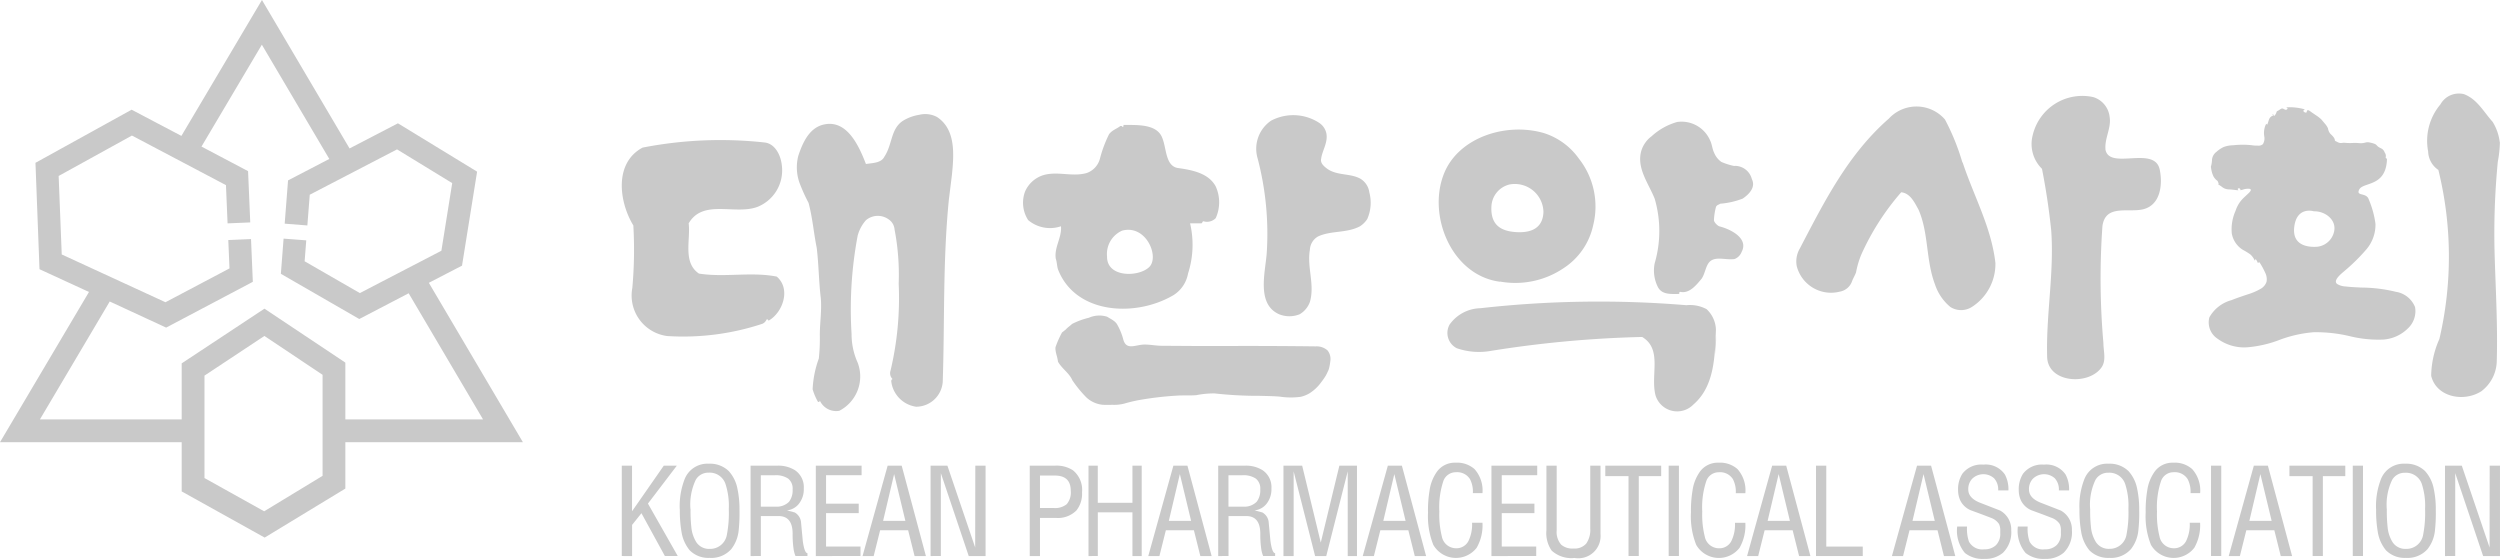 <svg xmlns="http://www.w3.org/2000/svg" width="174.754" height="39.066" viewBox="0 0 174.754 39.066">
    <defs>
        <clipPath id="3aqhdah1za">
            <path data-name="사각형 14" style="fill:#c9c9c9" d="M0 0h174.754v39.066H0z"/>
        </clipPath>
    </defs>
    <path data-name="패스 332" d="M14.293 33.416v-7.159l4.188-2.773 4.068 2.716v7.061l-4.084 2.48zm3.2-17.869-.152-3.583-3.257-1.719 4.22-7.122 4.714 7.987-2.883 1.5-.235 3.024 1.585.125.168-2.148 6.1-3.169L31.61 12.8l-.756 4.727-5.7 2.96-3.86-2.223.114-1.463-1.585-.121-.19 2.46 5.48 3.16 3.453-1.8 5.2 8.818H24.14v-3.97l-5.655-3.772L12.7 25.4v3.917H2.79l4.88-8.242 3.943 1.825 6.06-3.2-.126-2.989-1.589.069.084 1.982-4.477 2.365-7.25-3.34L4.1 12.3l5.121-2.825 6.574 3.467.113 2.672zM18.311 0 12.68 9.5 9.2 7.668l-6.721 3.713.282 7.437 3.458 1.592L0 30.911h12.7v3.44l5.8 3.227 5.641-3.426v-3.241h12.411l-6.575-11.142 2.319-1.2 1.054-6.57-5.534-3.379-3.382 1.756z" style="fill:#c9c9c9"/>
    <g data-name="그룹 5">
        <g data-name="그룹 4" style="clip-path:url(#3aqhdah1za)">
            <path data-name="패스 333" d="M90.817 25.415c-1.148-.789-.571-2.361-.716-3.509 1-1.72 3.223-.574 4.794-1.147a2.743 2.743 0 0 0 1.724-2.859c-.072-.791-.5-1.576-1.217-1.649a28.342 28.342 0 0 0-8.523.359c-2.006 1.075-1.648 3.793-.645 5.442a29.883 29.883 0 0 1-.071 4.367 2.857 2.857 0 0 0 2.437 3.363 17.606 17.606 0 0 0 6.661-.859.58.58 0 0 0 .284-.29c.073-.071.143.075.143.075 1-.574 1.573-2.219.571-3.081-1.789-.354-3.65.074-5.439-.211m16.615-10.959a1.754 1.754 0 0 0-1.222-.139 3.083 3.083 0 0 0-1.145.425c-.859.575-.714 1.647-1.289 2.506-.216.433-.785.433-1.287.506-.5-1.291-1.363-3.227-3.079-2.723-.93.286-1.362 1.289-1.647 2.146a3.254 3.254 0 0 0 .071 1.863 12.111 12.111 0 0 0 .646 1.435c.283 1.071.354 2.075.571 3.149.144 1.214.144 2.361.283 3.506.076.858-.068 1.722-.068 2.577a12.8 12.8 0 0 1-.071 1.65 7.146 7.146 0 0 0-.432 2.148 4.236 4.236 0 0 0 .361.855c.071.074.142 0 .142-.071a1.252 1.252 0 0 0 1.36.718 2.7 2.7 0 0 0 1.285-3.366 4.859 4.859 0 0 1-.426-2.007 27.8 27.8 0 0 1 .426-6.87 2.683 2.683 0 0 1 .577-1.078 1.284 1.284 0 0 1 1.574-.07.934.934 0 0 1 .428.716 16.8 16.8 0 0 1 .289 3.795 21.914 21.914 0 0 1-.574 6.087.559.559 0 0 0 .145.573c-.145.068-.073.214-.073.285a2.042 2.042 0 0 0 1.72 1.65A1.872 1.872 0 0 0 107.86 33c.143-4.23 0-8.45.429-12.748l.212-1.717c.146-1.434.288-3.222-1.069-4.082m8.341 9.953c.073.217.073.5.145.717 1.217 3.147 5.441 3.368 8.09 1.789a2.258 2.258 0 0 0 1-1.5 6.54 6.54 0 0 0 .142-3.509h.787c.073 0 .073-.146.144-.146a.846.846 0 0 0 .861-.215 2.678 2.678 0 0 0 0-2.22c-.5-.93-1.65-1.147-2.65-1.287-.86-.142-.787-1.36-1.076-2.079-.357-1-1.715-.929-2.719-.929 0 .074 0 .143-.073.143 0-.07-.07-.07-.145-.07-.284.213-.571.284-.79.571a8.707 8.707 0 0 0-.641 1.717 1.45 1.45 0 0 1-.931 1c-1 .284-2-.144-3.011.143a2.06 2.06 0 0 0-1.289 1.147 2.228 2.228 0 0 0 .216 2 2.373 2.373 0 0 0 2.292.431c.075.788-.5 1.5-.357 2.29m4.633-1.985c1.678-.45 2.625 1.83 1.895 2.544s-2.97.752-2.949-.733a1.783 1.783 0 0 1 1.054-1.811m16.706-3.6c-.715-.432-1.649-.219-2.365-.72-.282-.211-.5-.426-.428-.715.074-.57.5-1.145.357-1.793a1.174 1.174 0 0 0-.5-.709 3.317 3.317 0 0 0-3.362-.148 2.377 2.377 0 0 0-.933 2.65 20.724 20.724 0 0 1 .635 6.565c-.087 1.342-.753 3.6.866 4.316a1.918 1.918 0 0 0 1.431 0 1.633 1.633 0 0 0 .717-.86c.357-1.213-.214-2.429 0-3.645a1.132 1.132 0 0 1 .574-.936c.932-.428 2-.213 2.935-.713a1.737 1.737 0 0 0 .5-.5 2.819 2.819 0 0 0 .147-1.864 1.318 1.318 0 0 0-.576-.926m-3.152 11.689a411.86 411.86 0 0 0-2.95-.026c-1.74-.008-3.475 0-5.214 0l-2.614-.017c-.4 0-.8-.086-1.206-.086-.634 0-1.294.458-1.5-.4a4.24 4.24 0 0 0-.4-.974c-.141-.283-.5-.427-.716-.57a1.812 1.812 0 0 0-1.28.073 5.2 5.2 0 0 0-1.173.432c-.133.13-.3.234-.421.37-.045.046-.231.186-.283.229a6.9 6.9 0 0 0-.431.965c-.085.165.059.632.076.691a3.527 3.527 0 0 1 .078.387c.287.5.786.792 1 1.29a8.165 8.165 0 0 0 1 1.22 1.954 1.954 0 0 0 1.147.5c.217.006.437.006.656 0a2.861 2.861 0 0 0 .831-.085 9.916 9.916 0 0 1 1.172-.271 22.883 22.883 0 0 1 2.455-.283c.463-.034.934 0 1.4-.034a6.211 6.211 0 0 1 1.289-.123 27.344 27.344 0 0 0 3.131.168c.473.014.942.016 1.414.055a5.2 5.2 0 0 0 1.468.014 2.168 2.168 0 0 0 .6-.237 2.9 2.9 0 0 0 .826-.772 4.7 4.7 0 0 0 .326-.468 2.85 2.85 0 0 0 .131-.266l.036-.069a1.227 1.227 0 0 0 .075-.225 3.491 3.491 0 0 0 .076-.444.958.958 0 0 0-.189-.757 1.135 1.135 0 0 0-.808-.288m12.858-4.531a6.025 6.025 0 0 0 4.44-.931 4.774 4.774 0 0 0 2.075-3.006 5.4 5.4 0 0 0-1-4.656 4.755 4.755 0 0 0-2.428-1.78c-2.651-.784-6.017.293-7.016 2.869-1.146 2.937.57 7.091 3.939 7.518m.659-6.8a2 2 0 0 1 2.369 1.913c-.022.881-.538 1.463-1.784 1.422s-1.919-.541-1.852-1.811a1.651 1.651 0 0 1 1.268-1.524m15.732-1.287a4.463 4.463 0 0 1-.928-.29 1.46 1.46 0 0 1-.505-.642c-.14-.286-.14-.575-.281-.861a2.174 2.174 0 0 0-2.3-1.289 4.435 4.435 0 0 0-1.791 1 1.992 1.992 0 0 0-.713 1c-.359 1.216.5 2.287.93 3.364a8.05 8.05 0 0 1 0 4.513 2.557 2.557 0 0 0 .216 1.645c.284.571.928.5 1.5.5 0-.073 0-.148.072-.148.643.148 1.145-.5 1.5-.928.284-.43.284-1.072.716-1.292s1 0 1.573-.071a.852.852 0 0 0 .5-.5c.5-.932-.718-1.576-1.574-1.792-.144-.071-.36-.287-.36-.431a4.18 4.18 0 0 1 .145-.93c.071-.146.215-.146.286-.215a5.57 5.57 0 0 0 1.576-.357c.427-.286.933-.787.644-1.358a1.225 1.225 0 0 0-1.219-.932m-1.359 13.174a7.8 7.8 0 0 0 .072-1.289zm-.574-3.15a2.471 2.471 0 0 0-1.428-.284 74.133 74.133 0 0 0-14.4.211 2.714 2.714 0 0 0-2.152 1.146 1.2 1.2 0 0 0 .5 1.649 4.756 4.756 0 0 0 2.223.214 78.127 78.127 0 0 1 10.738-1c1.435.855.571 2.647.934 4.076a1.581 1.581 0 0 0 2.65.645c1.5-1.293 1.5-3.436 1.574-5.229a2.042 2.042 0 0 0-.646-1.429m17.873-10.265a15.94 15.94 0 0 0-1.218-3 2.631 2.631 0 0 0-3.917-.065c-2.864 2.506-4.512 5.8-6.233 9.094a1.788 1.788 0 0 0-.212 1.213 2.475 2.475 0 0 0 3.008 1.793 1.113 1.113 0 0 0 .857-.718c.072-.211.215-.427.285-.642a6.239 6.239 0 0 1 .359-1.22 17.518 17.518 0 0 1 2.795-4.367c.641.069.931.716 1.213 1.219.718 1.643.5 3.507 1.15 5.225a3.438 3.438 0 0 0 1.074 1.575 1.4 1.4 0 0 0 1.5 0 3.565 3.565 0 0 0 1.649-3.075c-.287-2.51-1.506-4.655-2.288-7.022m9.982-.922c-.071-.787.427-1.507.287-2.29a1.63 1.63 0 0 0-1.148-1.364 3.561 3.561 0 0 0-4.223 2.651 2.43 2.43 0 0 0 .645 2.364q.422 2.145.644 4.3c.217 2.936-.362 5.87-.284 8.8 0 1.866 2.88 2.07 3.794.792.358-.5.139-1.147.139-1.721a51.91 51.91 0 0 1-.068-8.161c.207-1.56 1.817-.924 2.854-1.184 1.209-.3 1.364-1.725 1.155-2.755-.348-1.746-3.543.067-3.8-1.433m20.348 9.97a10.419 10.419 0 0 0-2.474-.308c-.358-.021-.719-.032-1.07-.076a1.224 1.224 0 0 1-.607-.175c-.313-.245.309-.73.47-.871a13.322 13.322 0 0 0 1.563-1.534 2.662 2.662 0 0 0 .648-1.79 6.437 6.437 0 0 0-.473-1.721c-.161-.5-.912-.193-.664-.684.279-.549 1.894-.159 1.941-2.156-.091-.031-.1-.052-.081-.144a.383.383 0 0 0-.075-.28.581.581 0 0 0-.142-.227c-.093-.078-.215-.108-.314-.185-.078-.057-.135-.15-.223-.191a1.771 1.771 0 0 0-.35-.1.6.6 0 0 0-.33 0 1.14 1.14 0 0 1-.424.038 3.468 3.468 0 0 0-.488-.009 3.541 3.541 0 0 1-.568-.019c-.089 0-.181.028-.273.019a.522.522 0 0 1-.212-.077c-.045-.03-.164-.053-.164-.122-.01-.177-.217-.347-.33-.464a.821.821 0 0 1-.152-.363 1.254 1.254 0 0 0-.231-.346c-.078-.091-.155-.188-.237-.28a2.528 2.528 0 0 0-.407-.31c-.1-.075-.2-.134-.3-.207-.053-.037-.2-.169-.269-.106s0 .179-.139.146c-.046-.011-.129-.06-.133-.113s.063-.091.111-.106a3.884 3.884 0 0 0-1.339-.143c.085.014.172.068.075.143s-.2-.034-.295-.06-.193.074-.277.123-.141.055-.159.138a.539.539 0 0 1-.175.269c-.017-.042-.04-.179-.111-.108.02.023.046.042.065.066a.429.429 0 0 0-.29.256c-.052.127-.076.26-.138.387-.023-.023-.045-.048-.068-.067a1.424 1.424 0 0 0-.071.158 1.442 1.442 0 0 0-.063.728.751.751 0 0 1-.1.541.469.469 0 0 1-.363.1 2.251 2.251 0 0 1-.437-.031 5.956 5.956 0 0 0-1.288.008 1.9 1.9 0 0 0-.66.125 2.024 2.024 0 0 0-.5.338.772.772 0 0 0-.305.527 1.863 1.863 0 0 1-.081.51c.014.086.026.175.044.26a1.735 1.735 0 0 0 .143.424.969.969 0 0 0 .3.321c-.025.073.123.157.014.213.085.055.17.115.252.172a.8.8 0 0 0 .514.194c.221.006.437.046.658.064-.046-.058-.077-.123.012-.142s.127.06.137.137a1.106 1.106 0 0 1 .141-.035 1.063 1.063 0 0 1 .5-.064c.155.046.041.178-.024.25-.183.189-.389.351-.56.549a2.22 2.22 0 0 0-.406.74 3.169 3.169 0 0 0-.263 1.577 1.689 1.689 0 0 0 .775 1.148 4.5 4.5 0 0 1 .531.328 1.238 1.238 0 0 1 .3.425c.027-.037.041-.078.067-.11a1.253 1.253 0 0 1 .148.272c.036-.015.069-.037.109-.052a4.872 4.872 0 0 1 .4.726 1 1 0 0 1 .1.643.892.892 0 0 1-.425.5 4.279 4.279 0 0 1-.9.384c-.374.127-.754.249-1.121.4a2.522 2.522 0 0 0-1.551 1.205 1.363 1.363 0 0 0 .575 1.493 3.14 3.14 0 0 0 2.058.6 8.112 8.112 0 0 0 2.326-.54 8.78 8.78 0 0 1 2.338-.515 10.256 10.256 0 0 1 2.478.267 8.44 8.44 0 0 0 2.36.248 2.708 2.708 0 0 0 1.744-.783 1.645 1.645 0 0 0 .5-1.484 1.733 1.733 0 0 0-1.3-1.067m-4.352-4.257a1.355 1.355 0 0 1-1.18 1.1c-.3.021-1.789.106-1.614-1.376s1.376-1.1 1.376-1.1c.75-.022 1.571.562 1.418 1.376m11.573-6.201a3.5 3.5 0 0 0-.5-1.431c-.642-.715-1.074-1.577-2-1.933a1.475 1.475 0 0 0-1.648.715 3.95 3.95 0 0 0-.858 3.292 1.6 1.6 0 0 0 .713 1.289 25.271 25.271 0 0 1 .072 11.818 6.48 6.48 0 0 0-.573 2.575c.36 1.5 2.294 1.862 3.51 1.075a2.707 2.707 0 0 0 1.073-2.077c.073-2.434-.069-4.869-.143-7.305a52.139 52.139 0 0 1 .216-6.655 8.1 8.1 0 0 0 .146-1.363" transform="translate(-41.962 -6.292)" style="fill:#c9c9c9"/>
            <path data-name="패스 334" d="M85.425 70.293v-6.317h.717v3.19l2.22-3.19h.912l-2.02 2.652 2.084 3.665h-.9L86.8 67.3l-.654.817v2.18z" transform="translate(-41.962 -31.426)" style="fill:#c9c9c9"/>
            <path data-name="패스 335" d="M93.392 66.9a5.2 5.2 0 0 1 .359-2.155 1.709 1.709 0 0 1 1.669-1.035 1.879 1.879 0 0 1 1.4.518 2.552 2.552 0 0 1 .608 1.249 6.872 6.872 0 0 1 .14 1.5 11.065 11.065 0 0 1-.054 1.359 2.54 2.54 0 0 1-.522 1.345 1.866 1.866 0 0 1-1.513.612 1.835 1.835 0 0 1-1.387-.525 2.675 2.675 0 0 1-.577-1.289 8.673 8.673 0 0 1-.117-1.575m.749-.031a10.332 10.332 0 0 0 .054 1.265 2.4 2.4 0 0 0 .359 1.073 1.063 1.063 0 0 0 .928.453 1.183 1.183 0 0 0 1.2-1 8.057 8.057 0 0 0 .132-1.789 4.907 4.907 0 0 0-.24-1.775 1.164 1.164 0 0 0-1.169-.764 1.006 1.006 0 0 0-.9.5 4.03 4.03 0 0 0-.374 2.029" transform="translate(-45.876 -31.296)" style="fill:#c9c9c9"/>
            <path data-name="패스 336" d="M103.123 70.294v-6.317h1.863a2.184 2.184 0 0 1 1.24.318 1.425 1.425 0 0 1 .616 1.271 1.629 1.629 0 0 1-.367 1.107 1.239 1.239 0 0 1-.811.43l.538.142a.879.879 0 0 1 .444.653l.125 1.337c.078.572.188.858.327.858v.2h-.837a2.15 2.15 0 0 1-.142-.565 6.992 6.992 0 0 1-.057-.987q0-1.24-.982-1.241h-1.24v2.793zm.716-3.453h1.022a1.211 1.211 0 0 0 .951-.342 1.3 1.3 0 0 0 .249-.859.88.88 0 0 0-.316-.763 1.56 1.56 0 0 0-.932-.231h-.975z" transform="translate(-50.656 -31.426)" style="fill:#c9c9c9"/>
            <path data-name="패스 337" d="M112.085 70.294v-6.317h3.2v.668H112.8v1.988h2.284v.661H112.8v2.338h2.409v.661z" transform="translate(-55.058 -31.426)" style="fill:#c9c9c9"/>
            <path data-name="패스 338" d="m118.506 70.294 1.754-6.317h.982l1.692 6.317h-.792l-.45-1.8h-1.958l-.45 1.8zm2.994-2.458-.787-3.271-.771 3.271z" transform="translate(-58.212 -31.426)" style="fill:#c9c9c9"/>
            <path data-name="패스 339" d="M127.852 70.294v-6.317h1.176l1.942 5.723.009-5.722h.717v6.317h-1.177L128.57 64.5v5.792z" transform="translate(-62.803 -31.426)" style="fill:#c9c9c9"/>
            <path data-name="패스 340" d="M141.475 70.295v-6.317h1.761a2.1 2.1 0 0 1 1.264.326 1.764 1.764 0 0 1 .631 1.536 1.863 1.863 0 0 1-.39 1.265 1.823 1.823 0 0 1-1.442.525h-1.108v2.666zm.716-3.357h.975a1.274 1.274 0 0 0 .893-.267 1.252 1.252 0 0 0 .284-.936q0-1.065-1.107-1.066h-1.045z" transform="translate(-69.495 -31.427)" style="fill:#c9c9c9"/>
            <path data-name="패스 341" d="M149.549 70.294v-6.317h.648v2.594h2.424v-2.594h.647v6.317h-.647v-3.056H150.2v3.055z" transform="translate(-73.461 -31.426)" style="fill:#c9c9c9"/>
            <path data-name="패스 342" d="m157.762 70.294 1.754-6.317h.982l1.692 6.317h-.79l-.449-1.8h-1.961l-.45 1.8zm2.994-2.458-.787-3.271-.771 3.271z" transform="translate(-77.495 -31.426)" style="fill:#c9c9c9"/>
            <path data-name="패스 343" d="M167.369 70.294v-6.317h1.864a2.182 2.182 0 0 1 1.239.318 1.425 1.425 0 0 1 .617 1.271 1.629 1.629 0 0 1-.367 1.107 1.237 1.237 0 0 1-.81.43l.538.142a.877.877 0 0 1 .444.653l.125 1.337q.119.859.328.858v.2h-.837a2.154 2.154 0 0 1-.142-.565 6.982 6.982 0 0 1-.057-.987q0-1.24-.981-1.241h-1.24v2.793zm.717-3.453h1.022a1.21 1.21 0 0 0 .951-.342 1.3 1.3 0 0 0 .249-.859.88.88 0 0 0-.315-.763 1.56 1.56 0 0 0-.932-.231h-.975z" transform="translate(-82.214 -31.426)" style="fill:#c9c9c9"/>
            <path data-name="패스 344" d="M176.334 70.294v-6.317h1.308l1.3 5.376 1.3-5.376h1.231v6.317h-.647v-5.919l-1.5 5.919h-.78l-1.5-5.919v5.919z" transform="translate(-86.618 -31.426)" style="fill:#c9c9c9"/>
            <path data-name="패스 345" d="m187.227 70.294 1.755-6.317h.981l1.692 6.317h-.791l-.45-1.8h-1.958l-.45 1.8zm2.995-2.458-.788-3.271-.77 3.271z" transform="translate(-91.969 -31.426)" style="fill:#c9c9c9"/>
            <path data-name="패스 346" d="M196.192 67.038a8.5 8.5 0 0 1 .109-1.52 2.973 2.973 0 0 1 .546-1.359 1.542 1.542 0 0 1 1.278-.589 1.834 1.834 0 0 1 1.318.446A2.239 2.239 0 0 1 200 65.7h-.671a1.905 1.905 0 0 0-.2-.978 1.053 1.053 0 0 0-.99-.485.92.92 0 0 0-.878.632 5.79 5.79 0 0 0-.276 2.113 6.282 6.282 0 0 0 .173 1.734 1.013 1.013 0 0 0 1 .835.939.939 0 0 0 .856-.494 2.632 2.632 0 0 0 .259-1.288H200a3.15 3.15 0 0 1-.407 1.75 1.83 1.83 0 0 1-3.03-.207 5.374 5.374 0 0 1-.367-2.275" transform="translate(-96.373 -31.227)" style="fill:#c9c9c9"/>
            <path data-name="패스 347" d="M204.909 70.294v-6.317h3.2v.668h-2.479v1.988h2.284v.661h-2.284v2.338h2.41v.661z" transform="translate(-100.655 -31.426)" style="fill:#c9c9c9"/>
            <path data-name="패스 348" d="M212.464 63.977h.717v4.518a1.342 1.342 0 0 0 .32 1.01 1.2 1.2 0 0 0 .858.263 1.073 1.073 0 0 0 .887-.346 1.665 1.665 0 0 0 .281-1.062v-4.383h.718v4.781a1.557 1.557 0 0 1-1.817 1.67 2.046 2.046 0 0 1-1.6-.516 2.151 2.151 0 0 1-.366-1.416z" transform="translate(-104.366 -31.426)" style="fill:#c9c9c9"/>
            <path data-name="패스 349" d="M220.554 63.977h3.905v.732h-1.566v5.584h-.717v-5.584h-1.623z" transform="translate(-108.34 -31.426)" style="fill:#c9c9c9"/>
            <path data-name="사각형 11" transform="translate(116.643 32.55)" style="fill:#c9c9c9" d="M0 0h.716v6.317H0z"/>
            <path data-name="패스 350" d="M232.322 67.038a8.539 8.539 0 0 1 .109-1.52 2.973 2.973 0 0 1 .545-1.359 1.547 1.547 0 0 1 1.279-.589 1.835 1.835 0 0 1 1.318.446 2.234 2.234 0 0 1 .552 1.686h-.669a1.91 1.91 0 0 0-.2-.978 1.056 1.056 0 0 0-.99-.485.916.916 0 0 0-.877.632 5.739 5.739 0 0 0-.278 2.113 6.258 6.258 0 0 0 .173 1.734 1.011 1.011 0 0 0 1 .835.935.935 0 0 0 .856-.494 2.615 2.615 0 0 0 .259-1.288h.725a3.159 3.159 0 0 1-.406 1.75 1.829 1.829 0 0 1-3.029-.207 5.38 5.38 0 0 1-.368-2.275" transform="translate(-114.121 -31.227)" style="fill:#c9c9c9"/>
            <path data-name="패스 351" d="m240.029 70.294 1.753-6.317h.983l1.692 6.317h-.792l-.45-1.8h-1.959l-.45 1.8zm2.994-2.458-.786-3.271-.771 3.271z" transform="translate(-117.906 -31.426)" style="fill:#c9c9c9"/>
            <path data-name="패스 352" d="M249.5 70.294v-6.317h.717v5.656h2.55v.661z" transform="translate(-122.558 -31.426)" style="fill:#c9c9c9"/>
            <path data-name="패스 353" d="m259.932 70.294 1.754-6.317h.982l1.692 6.317h-.792l-.449-1.8h-1.959l-.451 1.8zm2.995-2.458-.787-3.271-.771 3.271z" transform="translate(-127.683 -31.426)" style="fill:#c9c9c9"/>
            <path data-name="패스 354" d="M268.9 68.163h.686a2.757 2.757 0 0 0 .132 1.05 1.054 1.054 0 0 0 1.069.542 1.133 1.133 0 0 0 .821-.29 1.114 1.114 0 0 0 .3-.837v-.166a1.013 1.013 0 0 0-.087-.476 1.123 1.123 0 0 0-.531-.42l-.664-.254-.793-.292a1.42 1.42 0 0 1-.724-.692 1.719 1.719 0 0 1-.149-.717 2 2 0 0 1 .3-1.139 1.663 1.663 0 0 1 1.465-.637 1.616 1.616 0 0 1 1.512.7 2.177 2.177 0 0 1 .242 1.1h-.717a1.149 1.149 0 0 0-.285-.844 1.121 1.121 0 0 0-1.547.048 1.058 1.058 0 0 0-.258.732q0 .582.772.907l1.451.565a1.508 1.508 0 0 1 .78 1.384 2 2 0 0 1-.581 1.573 1.892 1.892 0 0 1-1.287.422 1.994 1.994 0 0 1-1.372-.414 2.437 2.437 0 0 1-.538-1.846" transform="translate(-132.087 -31.357)" style="fill:#c9c9c9"/>
            <path data-name="패스 355" d="M277.232 68.163h.686a2.71 2.71 0 0 0 .133 1.05 1.049 1.049 0 0 0 1.067.542 1.135 1.135 0 0 0 .823-.29 1.109 1.109 0 0 0 .3-.837v-.166a1 1 0 0 0-.085-.476 1.128 1.128 0 0 0-.532-.42l-.663-.254-.793-.292a1.426 1.426 0 0 1-.725-.692 1.718 1.718 0 0 1-.148-.717 2.008 2.008 0 0 1 .3-1.139 1.664 1.664 0 0 1 1.466-.637 1.618 1.618 0 0 1 1.512.7 2.194 2.194 0 0 1 .241 1.1h-.714a1.153 1.153 0 0 0-.285-.844 1.122 1.122 0 0 0-1.548.048 1.052 1.052 0 0 0-.257.732q0 .582.772.907l1.449.565a1.509 1.509 0 0 1 .78 1.384 1.992 1.992 0 0 1-.583 1.573 1.886 1.886 0 0 1-1.286.422 1.989 1.989 0 0 1-1.371-.414 2.428 2.428 0 0 1-.539-1.846" transform="translate(-136.181 -31.357)" style="fill:#c9c9c9"/>
            <path data-name="패스 356" d="M285.7 66.9a5.179 5.179 0 0 1 .361-2.155 1.707 1.707 0 0 1 1.668-1.035 1.879 1.879 0 0 1 1.4.518 2.551 2.551 0 0 1 .608 1.249 6.935 6.935 0 0 1 .14 1.5 10.67 10.67 0 0 1-.056 1.359 2.524 2.524 0 0 1-.522 1.345 1.864 1.864 0 0 1-1.513.612 1.837 1.837 0 0 1-1.387-.525 2.68 2.68 0 0 1-.577-1.289 8.616 8.616 0 0 1-.122-1.579m.75-.031a10.41 10.41 0 0 0 .054 1.265 2.4 2.4 0 0 0 .359 1.073 1.063 1.063 0 0 0 .927.453 1.184 1.184 0 0 0 1.2-1 8.048 8.048 0 0 0 .133-1.789 4.893 4.893 0 0 0-.235-1.767 1.165 1.165 0 0 0-1.168-.764 1.007 1.007 0 0 0-.9.5 4.025 4.025 0 0 0-.374 2.029" transform="translate(-140.343 -31.296)" style="fill:#c9c9c9"/>
            <path data-name="패스 357" d="M294.793 67.038a8.445 8.445 0 0 1 .109-1.52 2.973 2.973 0 0 1 .545-1.359 1.545 1.545 0 0 1 1.278-.589 1.832 1.832 0 0 1 1.318.446 2.235 2.235 0 0 1 .557 1.684h-.67a1.911 1.911 0 0 0-.2-.978 1.057 1.057 0 0 0-.991-.485.917.917 0 0 0-.877.632 5.756 5.756 0 0 0-.277 2.113 6.258 6.258 0 0 0 .173 1.734 1.011 1.011 0 0 0 1 .835.936.936 0 0 0 .856-.494 2.615 2.615 0 0 0 .259-1.288h.724a3.159 3.159 0 0 1-.406 1.75 1.829 1.829 0 0 1-3.029-.207 5.363 5.363 0 0 1-.368-2.275" transform="translate(-144.807 -31.227)" style="fill:#c9c9c9"/>
            <path data-name="사각형 12" transform="translate(154.554 32.55)" style="fill:#c9c9c9" d="M0 0h.716v6.317H0z"/>
            <path data-name="패스 358" d="m306.206 70.294 1.755-6.317h.982l1.692 6.317h-.792l-.449-1.8h-1.959l-.449 1.8zm3-2.458-.788-3.271-.77 3.271z" transform="translate(-150.414 -31.426)" style="fill:#c9c9c9"/>
            <path data-name="패스 359" d="M314.544 63.977h3.905v.732h-1.568v5.584h-.716v-5.584h-1.621z" transform="translate(-154.509 -31.426)" style="fill:#c9c9c9"/>
            <path data-name="사각형 13" transform="translate(164.462 32.55)" style="fill:#c9c9c9" d="M0 0h.716v6.317H0z"/>
            <path data-name="패스 360" d="M326.448 66.9a5.208 5.208 0 0 1 .359-2.155 1.709 1.709 0 0 1 1.668-1.035 1.879 1.879 0 0 1 1.4.518 2.552 2.552 0 0 1 .608 1.249 6.871 6.871 0 0 1 .14 1.5 10.929 10.929 0 0 1-.055 1.359 2.524 2.524 0 0 1-.523 1.345 1.863 1.863 0 0 1-1.513.612 1.837 1.837 0 0 1-1.387-.525 2.68 2.68 0 0 1-.577-1.289 8.672 8.672 0 0 1-.117-1.575m.749-.031a10.439 10.439 0 0 0 .054 1.265 2.4 2.4 0 0 0 .359 1.073 1.063 1.063 0 0 0 .928.453 1.183 1.183 0 0 0 1.2-1 7.984 7.984 0 0 0 .133-1.789 4.932 4.932 0 0 0-.234-1.767 1.166 1.166 0 0 0-1.17-.764 1 1 0 0 0-.9.5 4.012 4.012 0 0 0-.374 2.029" transform="translate(-160.357 -31.296)" style="fill:#c9c9c9"/>
            <path data-name="패스 361" d="M335.918 70.294v-6.317h1.175l1.942 5.722.008-5.722h.719v6.317h-1.179l-1.949-5.794v5.792z" transform="translate(-165.009 -31.426)" style="fill:#c9c9c9"/>
        </g>
    </g>
</svg>
